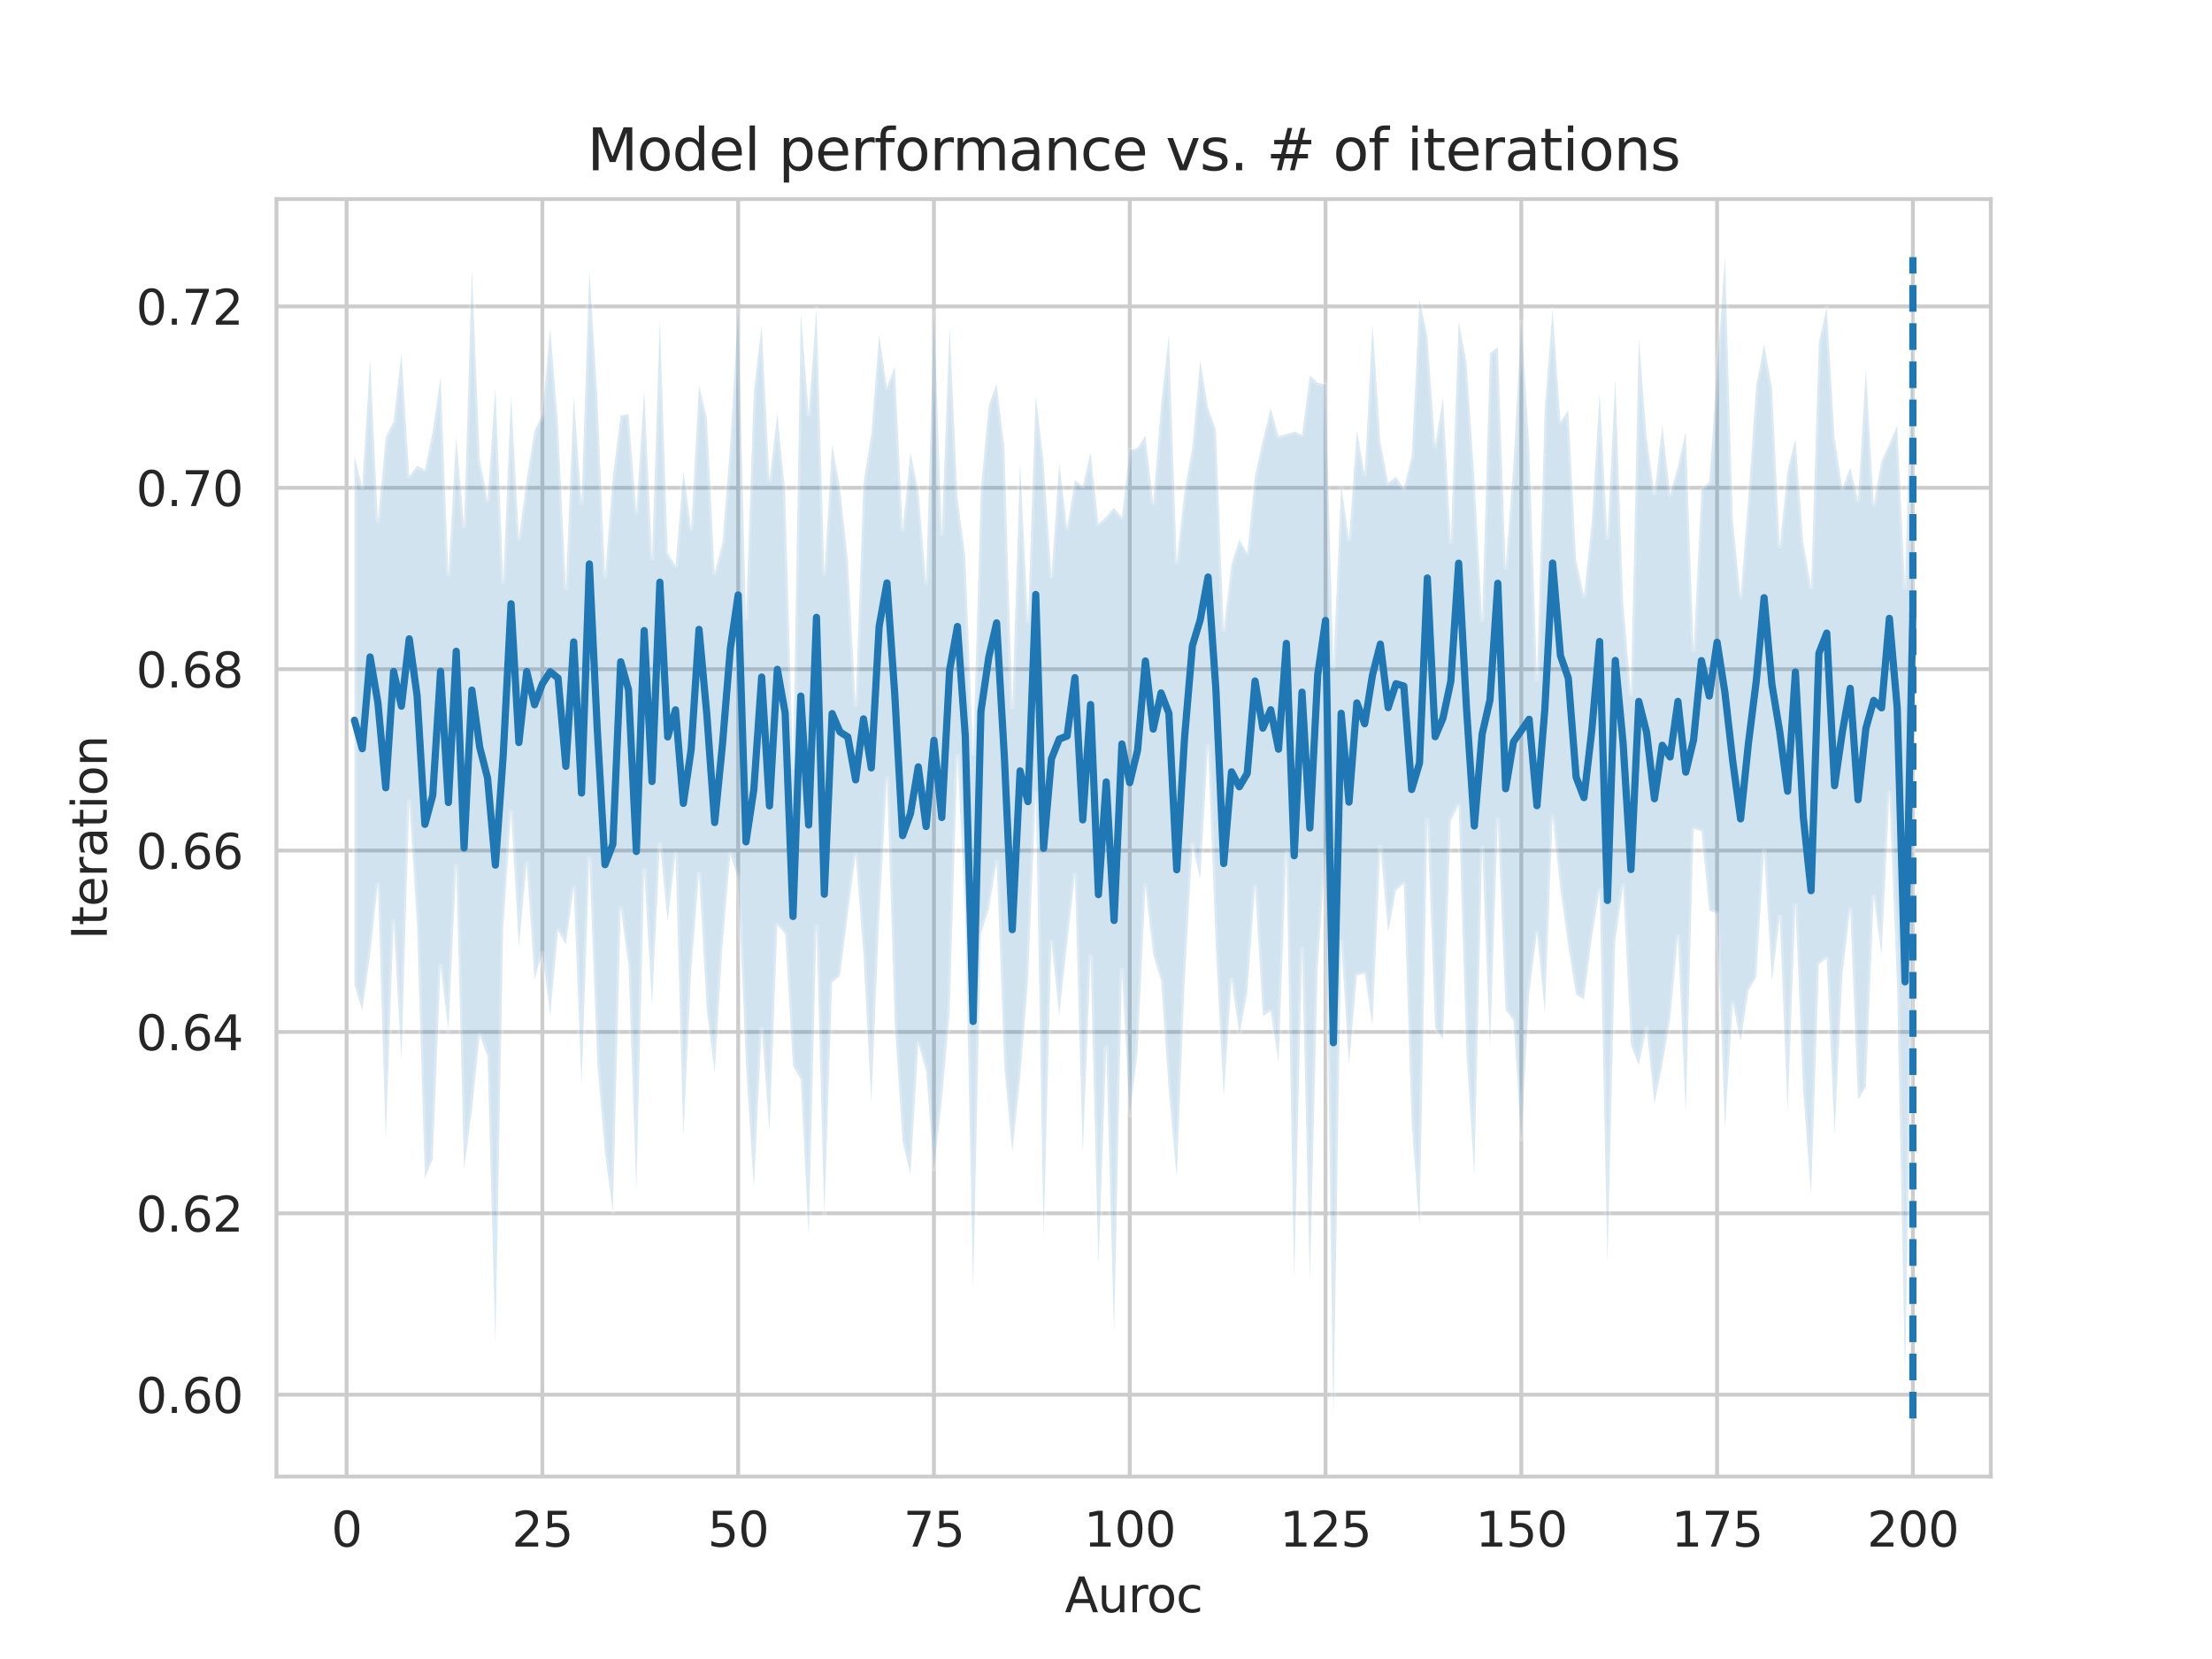 <?xml version="1.0" encoding="utf-8" standalone="no"?>
<!DOCTYPE svg PUBLIC "-//W3C//DTD SVG 1.1//EN"
  "http://www.w3.org/Graphics/SVG/1.1/DTD/svg11.dtd">
<svg height="345.6pt" version="1.1" viewBox="0 0 460.8 345.6" width="460.8pt" xmlns="http://www.w3.org/2000/svg" xmlns:xlink="http://www.w3.org/1999/xlink">
 <defs>
  <style type="text/css">*{stroke-linecap:butt;stroke-linejoin:round;}</style>
 </defs>
 <g id="figure_1">
  <g id="patch_1">
   <path d="M 0 345.6 
L 460.8 345.6 
L 460.8 0 
L 0 0 
z
" style="fill:#ffffff;"/>
  </g>
  <g id="axes_1">
   <g id="patch_2">
    <path d="M 57.6 307.584 
L 414.72 307.584 
L 414.72 41.472 
L 57.6 41.472 
z
" style="fill:#ffffff;"/>
   </g>
   <g id="matplotlib.axis_1">
    <g id="xtick_1">
     <g id="line2d_1">
      <path clip-path="url(#pa90a4c5237)" d="M 72.201 307.584 
L 72.201 41.472 
" style="fill:none;stroke:#cccccc;stroke-linecap:round;stroke-width:0.8;"/>
     </g>
     <g id="text_1">
      <!-- 0 -->
      <g style="fill:#262626;" transform="translate(69.02 322.182)scale(0.1 -0.1)">
       <defs>
        <path d="M 2034 4250 
Q 1547 4250 1301 3770 
Q 1056 3291 1056 2328 
Q 1056 1369 1301 889 
Q 1547 409 2034 409 
Q 2525 409 2770 889 
Q 3016 1369 3016 2328 
Q 3016 3291 2770 3770 
Q 2525 4250 2034 4250 
z
M 2034 4750 
Q 2819 4750 3233 4129 
Q 3647 3509 3647 2328 
Q 3647 1150 3233 529 
Q 2819 -91 2034 -91 
Q 1250 -91 836 529 
Q 422 1150 422 2328 
Q 422 3509 836 4129 
Q 1250 4750 2034 4750 
z
" id="DejaVuSans-30" transform="scale(0.016)"/>
       </defs>
       <use xlink:href="#DejaVuSans-30"/>
      </g>
     </g>
    </g>
    <g id="xtick_2">
     <g id="line2d_2">
      <path clip-path="url(#pa90a4c5237)" d="M 112.987 307.584 
L 112.987 41.472 
" style="fill:none;stroke:#cccccc;stroke-linecap:round;stroke-width:0.8;"/>
     </g>
     <g id="text_2">
      <!-- 25 -->
      <g style="fill:#262626;" transform="translate(106.625 322.182)scale(0.1 -0.1)">
       <defs>
        <path d="M 1228 531 
L 3431 531 
L 3431 0 
L 469 0 
L 469 531 
Q 828 903 1448 1529 
Q 2069 2156 2228 2338 
Q 2531 2678 2651 2914 
Q 2772 3150 2772 3378 
Q 2772 3750 2511 3984 
Q 2250 4219 1831 4219 
Q 1534 4219 1204 4116 
Q 875 4013 500 3803 
L 500 4441 
Q 881 4594 1212 4672 
Q 1544 4750 1819 4750 
Q 2544 4750 2975 4387 
Q 3406 4025 3406 3419 
Q 3406 3131 3298 2873 
Q 3191 2616 2906 2266 
Q 2828 2175 2409 1742 
Q 1991 1309 1228 531 
z
" id="DejaVuSans-32" transform="scale(0.016)"/>
        <path d="M 691 4666 
L 3169 4666 
L 3169 4134 
L 1269 4134 
L 1269 2991 
Q 1406 3038 1543 3061 
Q 1681 3084 1819 3084 
Q 2600 3084 3056 2656 
Q 3513 2228 3513 1497 
Q 3513 744 3044 326 
Q 2575 -91 1722 -91 
Q 1428 -91 1123 -41 
Q 819 9 494 109 
L 494 744 
Q 775 591 1075 516 
Q 1375 441 1709 441 
Q 2250 441 2565 725 
Q 2881 1009 2881 1497 
Q 2881 1984 2565 2268 
Q 2250 2553 1709 2553 
Q 1456 2553 1204 2497 
Q 953 2441 691 2322 
L 691 4666 
z
" id="DejaVuSans-35" transform="scale(0.016)"/>
       </defs>
       <use xlink:href="#DejaVuSans-32"/>
       <use x="63.623" xlink:href="#DejaVuSans-35"/>
      </g>
     </g>
    </g>
    <g id="xtick_3">
     <g id="line2d_3">
      <path clip-path="url(#pa90a4c5237)" d="M 153.773 307.584 
L 153.773 41.472 
" style="fill:none;stroke:#cccccc;stroke-linecap:round;stroke-width:0.8;"/>
     </g>
     <g id="text_3">
      <!-- 50 -->
      <g style="fill:#262626;" transform="translate(147.41 322.182)scale(0.1 -0.1)">
       <use xlink:href="#DejaVuSans-35"/>
       <use x="63.623" xlink:href="#DejaVuSans-30"/>
      </g>
     </g>
    </g>
    <g id="xtick_4">
     <g id="line2d_4">
      <path clip-path="url(#pa90a4c5237)" d="M 194.559 307.584 
L 194.559 41.472 
" style="fill:none;stroke:#cccccc;stroke-linecap:round;stroke-width:0.8;"/>
     </g>
     <g id="text_4">
      <!-- 75 -->
      <g style="fill:#262626;" transform="translate(188.196 322.182)scale(0.1 -0.1)">
       <defs>
        <path d="M 525 4666 
L 3525 4666 
L 3525 4397 
L 1831 0 
L 1172 0 
L 2766 4134 
L 525 4134 
L 525 4666 
z
" id="DejaVuSans-37" transform="scale(0.016)"/>
       </defs>
       <use xlink:href="#DejaVuSans-37"/>
       <use x="63.623" xlink:href="#DejaVuSans-35"/>
      </g>
     </g>
    </g>
    <g id="xtick_5">
     <g id="line2d_5">
      <path clip-path="url(#pa90a4c5237)" d="M 235.344 307.584 
L 235.344 41.472 
" style="fill:none;stroke:#cccccc;stroke-linecap:round;stroke-width:0.8;"/>
     </g>
     <g id="text_5">
      <!-- 100 -->
      <g style="fill:#262626;" transform="translate(225.801 322.182)scale(0.1 -0.1)">
       <defs>
        <path d="M 794 531 
L 1825 531 
L 1825 4091 
L 703 3866 
L 703 4441 
L 1819 4666 
L 2450 4666 
L 2450 531 
L 3481 531 
L 3481 0 
L 794 0 
L 794 531 
z
" id="DejaVuSans-31" transform="scale(0.016)"/>
       </defs>
       <use xlink:href="#DejaVuSans-31"/>
       <use x="63.623" xlink:href="#DejaVuSans-30"/>
       <use x="127.246" xlink:href="#DejaVuSans-30"/>
      </g>
     </g>
    </g>
    <g id="xtick_6">
     <g id="line2d_6">
      <path clip-path="url(#pa90a4c5237)" d="M 276.13 307.584 
L 276.13 41.472 
" style="fill:none;stroke:#cccccc;stroke-linecap:round;stroke-width:0.8;"/>
     </g>
     <g id="text_6">
      <!-- 125 -->
      <g style="fill:#262626;" transform="translate(266.586 322.182)scale(0.1 -0.1)">
       <use xlink:href="#DejaVuSans-31"/>
       <use x="63.623" xlink:href="#DejaVuSans-32"/>
       <use x="127.246" xlink:href="#DejaVuSans-35"/>
      </g>
     </g>
    </g>
    <g id="xtick_7">
     <g id="line2d_7">
      <path clip-path="url(#pa90a4c5237)" d="M 316.916 307.584 
L 316.916 41.472 
" style="fill:none;stroke:#cccccc;stroke-linecap:round;stroke-width:0.8;"/>
     </g>
     <g id="text_7">
      <!-- 150 -->
      <g style="fill:#262626;" transform="translate(307.372 322.182)scale(0.1 -0.1)">
       <use xlink:href="#DejaVuSans-31"/>
       <use x="63.623" xlink:href="#DejaVuSans-35"/>
       <use x="127.246" xlink:href="#DejaVuSans-30"/>
      </g>
     </g>
    </g>
    <g id="xtick_8">
     <g id="line2d_8">
      <path clip-path="url(#pa90a4c5237)" d="M 357.702 307.584 
L 357.702 41.472 
" style="fill:none;stroke:#cccccc;stroke-linecap:round;stroke-width:0.8;"/>
     </g>
     <g id="text_8">
      <!-- 175 -->
      <g style="fill:#262626;" transform="translate(348.158 322.182)scale(0.1 -0.1)">
       <use xlink:href="#DejaVuSans-31"/>
       <use x="63.623" xlink:href="#DejaVuSans-37"/>
       <use x="127.246" xlink:href="#DejaVuSans-35"/>
      </g>
     </g>
    </g>
    <g id="xtick_9">
     <g id="line2d_9">
      <path clip-path="url(#pa90a4c5237)" d="M 398.487 307.584 
L 398.487 41.472 
" style="fill:none;stroke:#cccccc;stroke-linecap:round;stroke-width:0.8;"/>
     </g>
     <g id="text_9">
      <!-- 200 -->
      <g style="fill:#262626;" transform="translate(388.944 322.182)scale(0.1 -0.1)">
       <use xlink:href="#DejaVuSans-32"/>
       <use x="63.623" xlink:href="#DejaVuSans-30"/>
       <use x="127.246" xlink:href="#DejaVuSans-30"/>
      </g>
     </g>
    </g>
    <g id="text_10">
     <!-- Auroc -->
     <g style="fill:#262626;" transform="translate(221.819 335.861)scale(0.1 -0.1)">
      <defs>
       <path d="M 2188 4044 
L 1331 1722 
L 3047 1722 
L 2188 4044 
z
M 1831 4666 
L 2547 4666 
L 4325 0 
L 3669 0 
L 3244 1197 
L 1141 1197 
L 716 0 
L 50 0 
L 1831 4666 
z
" id="DejaVuSans-41" transform="scale(0.016)"/>
       <path d="M 544 1381 
L 544 3500 
L 1119 3500 
L 1119 1403 
Q 1119 906 1312 657 
Q 1506 409 1894 409 
Q 2359 409 2629 706 
Q 2900 1003 2900 1516 
L 2900 3500 
L 3475 3500 
L 3475 0 
L 2900 0 
L 2900 538 
Q 2691 219 2414 64 
Q 2138 -91 1772 -91 
Q 1169 -91 856 284 
Q 544 659 544 1381 
z
M 1991 3584 
L 1991 3584 
z
" id="DejaVuSans-75" transform="scale(0.016)"/>
       <path d="M 2631 2963 
Q 2534 3019 2420 3045 
Q 2306 3072 2169 3072 
Q 1681 3072 1420 2755 
Q 1159 2438 1159 1844 
L 1159 0 
L 581 0 
L 581 3500 
L 1159 3500 
L 1159 2956 
Q 1341 3275 1631 3429 
Q 1922 3584 2338 3584 
Q 2397 3584 2469 3576 
Q 2541 3569 2628 3553 
L 2631 2963 
z
" id="DejaVuSans-72" transform="scale(0.016)"/>
       <path d="M 1959 3097 
Q 1497 3097 1228 2736 
Q 959 2375 959 1747 
Q 959 1119 1226 758 
Q 1494 397 1959 397 
Q 2419 397 2687 759 
Q 2956 1122 2956 1747 
Q 2956 2369 2687 2733 
Q 2419 3097 1959 3097 
z
M 1959 3584 
Q 2709 3584 3137 3096 
Q 3566 2609 3566 1747 
Q 3566 888 3137 398 
Q 2709 -91 1959 -91 
Q 1206 -91 779 398 
Q 353 888 353 1747 
Q 353 2609 779 3096 
Q 1206 3584 1959 3584 
z
" id="DejaVuSans-6f" transform="scale(0.016)"/>
       <path d="M 3122 3366 
L 3122 2828 
Q 2878 2963 2633 3030 
Q 2388 3097 2138 3097 
Q 1578 3097 1268 2742 
Q 959 2388 959 1747 
Q 959 1106 1268 751 
Q 1578 397 2138 397 
Q 2388 397 2633 464 
Q 2878 531 3122 666 
L 3122 134 
Q 2881 22 2623 -34 
Q 2366 -91 2075 -91 
Q 1284 -91 818 406 
Q 353 903 353 1747 
Q 353 2603 823 3093 
Q 1294 3584 2113 3584 
Q 2378 3584 2631 3529 
Q 2884 3475 3122 3366 
z
" id="DejaVuSans-63" transform="scale(0.016)"/>
      </defs>
      <use xlink:href="#DejaVuSans-41"/>
      <use x="68.408" xlink:href="#DejaVuSans-75"/>
      <use x="131.787" xlink:href="#DejaVuSans-72"/>
      <use x="170.65" xlink:href="#DejaVuSans-6f"/>
      <use x="231.832" xlink:href="#DejaVuSans-63"/>
     </g>
    </g>
   </g>
   <g id="matplotlib.axis_2">
    <g id="ytick_1">
     <g id="line2d_10">
      <path clip-path="url(#pa90a4c5237)" d="M 57.6 290.547 
L 414.72 290.547 
" style="fill:none;stroke:#cccccc;stroke-linecap:round;stroke-width:0.8;"/>
     </g>
     <g id="text_11">
      <!-- 0.60 -->
      <g style="fill:#262626;" transform="translate(28.334 294.346)scale(0.1 -0.1)">
       <defs>
        <path d="M 684 794 
L 1344 794 
L 1344 0 
L 684 0 
L 684 794 
z
" id="DejaVuSans-2e" transform="scale(0.016)"/>
        <path d="M 2113 2584 
Q 1688 2584 1439 2293 
Q 1191 2003 1191 1497 
Q 1191 994 1439 701 
Q 1688 409 2113 409 
Q 2538 409 2786 701 
Q 3034 994 3034 1497 
Q 3034 2003 2786 2293 
Q 2538 2584 2113 2584 
z
M 3366 4563 
L 3366 3988 
Q 3128 4100 2886 4159 
Q 2644 4219 2406 4219 
Q 1781 4219 1451 3797 
Q 1122 3375 1075 2522 
Q 1259 2794 1537 2939 
Q 1816 3084 2150 3084 
Q 2853 3084 3261 2657 
Q 3669 2231 3669 1497 
Q 3669 778 3244 343 
Q 2819 -91 2113 -91 
Q 1303 -91 875 529 
Q 447 1150 447 2328 
Q 447 3434 972 4092 
Q 1497 4750 2381 4750 
Q 2619 4750 2861 4703 
Q 3103 4656 3366 4563 
z
" id="DejaVuSans-36" transform="scale(0.016)"/>
       </defs>
       <use xlink:href="#DejaVuSans-30"/>
       <use x="63.623" xlink:href="#DejaVuSans-2e"/>
       <use x="95.41" xlink:href="#DejaVuSans-36"/>
       <use x="159.033" xlink:href="#DejaVuSans-30"/>
      </g>
     </g>
    </g>
    <g id="ytick_2">
     <g id="line2d_11">
      <path clip-path="url(#pa90a4c5237)" d="M 57.6 252.761 
L 414.72 252.761 
" style="fill:none;stroke:#cccccc;stroke-linecap:round;stroke-width:0.8;"/>
     </g>
     <g id="text_12">
      <!-- 0.62 -->
      <g style="fill:#262626;" transform="translate(28.334 256.56)scale(0.1 -0.1)">
       <use xlink:href="#DejaVuSans-30"/>
       <use x="63.623" xlink:href="#DejaVuSans-2e"/>
       <use x="95.41" xlink:href="#DejaVuSans-36"/>
       <use x="159.033" xlink:href="#DejaVuSans-32"/>
      </g>
     </g>
    </g>
    <g id="ytick_3">
     <g id="line2d_12">
      <path clip-path="url(#pa90a4c5237)" d="M 57.6 214.975 
L 414.72 214.975 
" style="fill:none;stroke:#cccccc;stroke-linecap:round;stroke-width:0.8;"/>
     </g>
     <g id="text_13">
      <!-- 0.64 -->
      <g style="fill:#262626;" transform="translate(28.334 218.775)scale(0.1 -0.1)">
       <defs>
        <path d="M 2419 4116 
L 825 1625 
L 2419 1625 
L 2419 4116 
z
M 2253 4666 
L 3047 4666 
L 3047 1625 
L 3713 1625 
L 3713 1100 
L 3047 1100 
L 3047 0 
L 2419 0 
L 2419 1100 
L 313 1100 
L 313 1709 
L 2253 4666 
z
" id="DejaVuSans-34" transform="scale(0.016)"/>
       </defs>
       <use xlink:href="#DejaVuSans-30"/>
       <use x="63.623" xlink:href="#DejaVuSans-2e"/>
       <use x="95.41" xlink:href="#DejaVuSans-36"/>
       <use x="159.033" xlink:href="#DejaVuSans-34"/>
      </g>
     </g>
    </g>
    <g id="ytick_4">
     <g id="line2d_13">
      <path clip-path="url(#pa90a4c5237)" d="M 57.6 177.19 
L 414.72 177.19 
" style="fill:none;stroke:#cccccc;stroke-linecap:round;stroke-width:0.8;"/>
     </g>
     <g id="text_14">
      <!-- 0.66 -->
      <g style="fill:#262626;" transform="translate(28.334 180.989)scale(0.1 -0.1)">
       <use xlink:href="#DejaVuSans-30"/>
       <use x="63.623" xlink:href="#DejaVuSans-2e"/>
       <use x="95.41" xlink:href="#DejaVuSans-36"/>
       <use x="159.033" xlink:href="#DejaVuSans-36"/>
      </g>
     </g>
    </g>
    <g id="ytick_5">
     <g id="line2d_14">
      <path clip-path="url(#pa90a4c5237)" d="M 57.6 139.404 
L 414.72 139.404 
" style="fill:none;stroke:#cccccc;stroke-linecap:round;stroke-width:0.8;"/>
     </g>
     <g id="text_15">
      <!-- 0.68 -->
      <g style="fill:#262626;" transform="translate(28.334 143.203)scale(0.1 -0.1)">
       <defs>
        <path d="M 2034 2216 
Q 1584 2216 1326 1975 
Q 1069 1734 1069 1313 
Q 1069 891 1326 650 
Q 1584 409 2034 409 
Q 2484 409 2743 651 
Q 3003 894 3003 1313 
Q 3003 1734 2745 1975 
Q 2488 2216 2034 2216 
z
M 1403 2484 
Q 997 2584 770 2862 
Q 544 3141 544 3541 
Q 544 4100 942 4425 
Q 1341 4750 2034 4750 
Q 2731 4750 3128 4425 
Q 3525 4100 3525 3541 
Q 3525 3141 3298 2862 
Q 3072 2584 2669 2484 
Q 3125 2378 3379 2068 
Q 3634 1759 3634 1313 
Q 3634 634 3220 271 
Q 2806 -91 2034 -91 
Q 1263 -91 848 271 
Q 434 634 434 1313 
Q 434 1759 690 2068 
Q 947 2378 1403 2484 
z
M 1172 3481 
Q 1172 3119 1398 2916 
Q 1625 2713 2034 2713 
Q 2441 2713 2670 2916 
Q 2900 3119 2900 3481 
Q 2900 3844 2670 4047 
Q 2441 4250 2034 4250 
Q 1625 4250 1398 4047 
Q 1172 3844 1172 3481 
z
" id="DejaVuSans-38" transform="scale(0.016)"/>
       </defs>
       <use xlink:href="#DejaVuSans-30"/>
       <use x="63.623" xlink:href="#DejaVuSans-2e"/>
       <use x="95.41" xlink:href="#DejaVuSans-36"/>
       <use x="159.033" xlink:href="#DejaVuSans-38"/>
      </g>
     </g>
    </g>
    <g id="ytick_6">
     <g id="line2d_15">
      <path clip-path="url(#pa90a4c5237)" d="M 57.6 101.618 
L 414.72 101.618 
" style="fill:none;stroke:#cccccc;stroke-linecap:round;stroke-width:0.8;"/>
     </g>
     <g id="text_16">
      <!-- 0.70 -->
      <g style="fill:#262626;" transform="translate(28.334 105.418)scale(0.1 -0.1)">
       <use xlink:href="#DejaVuSans-30"/>
       <use x="63.623" xlink:href="#DejaVuSans-2e"/>
       <use x="95.41" xlink:href="#DejaVuSans-37"/>
       <use x="159.033" xlink:href="#DejaVuSans-30"/>
      </g>
     </g>
    </g>
    <g id="ytick_7">
     <g id="line2d_16">
      <path clip-path="url(#pa90a4c5237)" d="M 57.6 63.833 
L 414.72 63.833 
" style="fill:none;stroke:#cccccc;stroke-linecap:round;stroke-width:0.8;"/>
     </g>
     <g id="text_17">
      <!-- 0.72 -->
      <g style="fill:#262626;" transform="translate(28.334 67.632)scale(0.1 -0.1)">
       <use xlink:href="#DejaVuSans-30"/>
       <use x="63.623" xlink:href="#DejaVuSans-2e"/>
       <use x="95.41" xlink:href="#DejaVuSans-37"/>
       <use x="159.033" xlink:href="#DejaVuSans-32"/>
      </g>
     </g>
    </g>
    <g id="text_18">
     <!-- Iteration -->
     <g style="fill:#262626;" transform="translate(22.255 195.737)rotate(-90)scale(0.1 -0.1)">
      <defs>
       <path d="M 628 4666 
L 1259 4666 
L 1259 0 
L 628 0 
L 628 4666 
z
" id="DejaVuSans-49" transform="scale(0.016)"/>
       <path d="M 1172 4494 
L 1172 3500 
L 2356 3500 
L 2356 3053 
L 1172 3053 
L 1172 1153 
Q 1172 725 1289 603 
Q 1406 481 1766 481 
L 2356 481 
L 2356 0 
L 1766 0 
Q 1100 0 847 248 
Q 594 497 594 1153 
L 594 3053 
L 172 3053 
L 172 3500 
L 594 3500 
L 594 4494 
L 1172 4494 
z
" id="DejaVuSans-74" transform="scale(0.016)"/>
       <path d="M 3597 1894 
L 3597 1613 
L 953 1613 
Q 991 1019 1311 708 
Q 1631 397 2203 397 
Q 2534 397 2845 478 
Q 3156 559 3463 722 
L 3463 178 
Q 3153 47 2828 -22 
Q 2503 -91 2169 -91 
Q 1331 -91 842 396 
Q 353 884 353 1716 
Q 353 2575 817 3079 
Q 1281 3584 2069 3584 
Q 2775 3584 3186 3129 
Q 3597 2675 3597 1894 
z
M 3022 2063 
Q 3016 2534 2758 2815 
Q 2500 3097 2075 3097 
Q 1594 3097 1305 2825 
Q 1016 2553 972 2059 
L 3022 2063 
z
" id="DejaVuSans-65" transform="scale(0.016)"/>
       <path d="M 2194 1759 
Q 1497 1759 1228 1600 
Q 959 1441 959 1056 
Q 959 750 1161 570 
Q 1363 391 1709 391 
Q 2188 391 2477 730 
Q 2766 1069 2766 1631 
L 2766 1759 
L 2194 1759 
z
M 3341 1997 
L 3341 0 
L 2766 0 
L 2766 531 
Q 2569 213 2275 61 
Q 1981 -91 1556 -91 
Q 1019 -91 701 211 
Q 384 513 384 1019 
Q 384 1609 779 1909 
Q 1175 2209 1959 2209 
L 2766 2209 
L 2766 2266 
Q 2766 2663 2505 2880 
Q 2244 3097 1772 3097 
Q 1472 3097 1187 3025 
Q 903 2953 641 2809 
L 641 3341 
Q 956 3463 1253 3523 
Q 1550 3584 1831 3584 
Q 2591 3584 2966 3190 
Q 3341 2797 3341 1997 
z
" id="DejaVuSans-61" transform="scale(0.016)"/>
       <path d="M 603 3500 
L 1178 3500 
L 1178 0 
L 603 0 
L 603 3500 
z
M 603 4863 
L 1178 4863 
L 1178 4134 
L 603 4134 
L 603 4863 
z
" id="DejaVuSans-69" transform="scale(0.016)"/>
       <path d="M 3513 2113 
L 3513 0 
L 2938 0 
L 2938 2094 
Q 2938 2591 2744 2837 
Q 2550 3084 2163 3084 
Q 1697 3084 1428 2787 
Q 1159 2491 1159 1978 
L 1159 0 
L 581 0 
L 581 3500 
L 1159 3500 
L 1159 2956 
Q 1366 3272 1645 3428 
Q 1925 3584 2291 3584 
Q 2894 3584 3203 3211 
Q 3513 2838 3513 2113 
z
" id="DejaVuSans-6e" transform="scale(0.016)"/>
      </defs>
      <use xlink:href="#DejaVuSans-49"/>
      <use x="29.492" xlink:href="#DejaVuSans-74"/>
      <use x="68.701" xlink:href="#DejaVuSans-65"/>
      <use x="130.225" xlink:href="#DejaVuSans-72"/>
      <use x="171.338" xlink:href="#DejaVuSans-61"/>
      <use x="232.617" xlink:href="#DejaVuSans-74"/>
      <use x="271.826" xlink:href="#DejaVuSans-69"/>
      <use x="299.609" xlink:href="#DejaVuSans-6f"/>
      <use x="360.791" xlink:href="#DejaVuSans-6e"/>
     </g>
    </g>
   </g>
   <g id="PolyCollection_1">
    <defs>
     <path d="M 73.833 -250.645 
L 73.833 -140.478 
L 75.464 -135.094 
L 77.096 -146.704 
L 78.727 -161.372 
L 80.358 -108.409 
L 81.99 -153.653 
L 83.621 -124.919 
L 85.253 -178.601 
L 86.884 -152.882 
L 88.516 -100.037 
L 90.147 -104.166 
L 91.778 -144.405 
L 93.41 -130.857 
L 95.041 -165.267 
L 96.673 -102.008 
L 98.304 -114.247 
L 99.936 -129.951 
L 101.567 -125.569 
L 103.198 -65.852 
L 104.83 -152.141 
L 106.461 -176.446 
L 108.093 -148.397 
L 109.724 -165.651 
L 111.356 -141.636 
L 112.987 -147.081 
L 114.618 -134.081 
L 116.25 -151.692 
L 117.881 -148.857 
L 119.513 -160.713 
L 121.144 -119.868 
L 122.776 -166.767 
L 124.407 -124.391 
L 126.038 -105.363 
L 127.67 -93.165 
L 129.301 -156.398 
L 130.933 -144.533 
L 132.564 -97.509 
L 134.196 -164.256 
L 135.827 -136.154 
L 137.458 -169.696 
L 139.09 -153.702 
L 140.721 -167.691 
L 142.353 -108.974 
L 143.984 -143.448 
L 145.616 -163.577 
L 147.247 -134.999 
L 148.879 -122.22 
L 150.51 -148.614 
L 152.141 -167.634 
L 153.773 -162.427 
L 155.404 -123.694 
L 157.036 -98.098 
L 158.667 -131.36 
L 160.299 -109.893 
L 161.93 -152.876 
L 163.561 -151.052 
L 165.193 -123.487 
L 166.824 -120.682 
L 168.456 -88.091 
L 170.087 -152.664 
L 171.719 -92.516 
L 173.35 -140.944 
L 174.981 -142.3 
L 176.613 -155.092 
L 178.244 -167.476 
L 179.876 -146.764 
L 181.507 -115.995 
L 183.139 -154.34 
L 184.77 -183.483 
L 186.401 -132.435 
L 188.033 -107.682 
L 189.664 -100.938 
L 191.296 -128.227 
L 192.927 -122.476 
L 194.559 -102.029 
L 196.19 -116.176 
L 197.821 -134.544 
L 199.453 -188.127 
L 201.084 -154.799 
L 202.716 -77.107 
L 204.347 -151.044 
L 205.979 -156.158 
L 207.61 -166.048 
L 209.241 -123.092 
L 210.873 -105.572 
L 212.504 -120.875 
L 214.136 -141.013 
L 215.767 -180.372 
L 217.399 -88.269 
L 219.03 -149.411 
L 220.661 -134.111 
L 222.293 -148.942 
L 223.924 -163.316 
L 225.556 -105.319 
L 227.187 -146.336 
L 228.819 -81.979 
L 230.45 -127.462 
L 232.081 -67.907 
L 233.713 -143.415 
L 235.344 -113.303 
L 236.976 -126.31 
L 238.607 -160.972 
L 240.239 -146.667 
L 241.87 -141.283 
L 243.501 -118.144 
L 245.133 -100.311 
L 246.764 -140.479 
L 248.396 -169.644 
L 250.027 -162.53 
L 251.659 -190.194 
L 253.29 -147.996 
L 254.921 -116.939 
L 256.553 -141.467 
L 258.184 -130.164 
L 259.816 -138.615 
L 261.447 -160.891 
L 263.079 -133.925 
L 264.71 -134.921 
L 266.341 -124.325 
L 267.973 -167.997 
L 269.604 -78.944 
L 271.236 -147.8 
L 272.867 -78.847 
L 274.499 -144.185 
L 276.13 -167.197 
L 277.761 -50.112 
L 279.393 -149.477 
L 281.024 -123.752 
L 282.656 -142.425 
L 284.287 -142.828 
L 285.919 -131.898 
L 287.55 -169.223 
L 289.181 -151.35 
L 290.813 -160.068 
L 292.444 -161.532 
L 294.076 -111.758 
L 295.707 -90.165 
L 297.339 -174.752 
L 298.97 -131.495 
L 300.601 -129.189 
L 302.233 -174.685 
L 303.864 -177.818 
L 305.496 -126.066 
L 307.127 -100.816 
L 308.759 -168.933 
L 310.39 -127.639 
L 312.021 -174.856 
L 313.653 -135.174 
L 315.284 -133.017 
L 316.916 -108.279 
L 318.547 -138.411 
L 320.179 -151.365 
L 321.81 -134.747 
L 323.441 -175.489 
L 325.073 -160.29 
L 326.704 -148.505 
L 328.336 -138.391 
L 329.967 -137.423 
L 331.599 -150.089 
L 333.23 -160.084 
L 334.862 -82.383 
L 336.493 -149.5 
L 338.124 -161.112 
L 339.756 -127.889 
L 341.387 -123.712 
L 343.019 -131.415 
L 344.65 -115.632 
L 346.282 -123.693 
L 347.913 -133.173 
L 349.544 -150.532 
L 351.176 -113.775 
L 352.807 -172.949 
L 354.439 -172.425 
L 356.07 -155.945 
L 357.702 -155.247 
L 359.333 -110.584 
L 360.964 -136.617 
L 362.596 -128.638 
L 364.227 -139.259 
L 365.859 -142.092 
L 367.49 -168.311 
L 369.122 -141.12 
L 370.753 -154.523 
L 372.384 -114.01 
L 374.016 -156.996 
L 375.647 -118.243 
L 377.279 -96.763 
L 378.91 -144.739 
L 380.542 -145.947 
L 382.173 -109.408 
L 383.804 -142.524 
L 385.436 -156.223 
L 387.067 -116.536 
L 388.699 -119.186 
L 390.33 -158.881 
L 391.962 -146.66 
L 393.593 -180.452 
L 395.224 -139.347 
L 396.856 -58.788 
L 398.487 -151.207 
L 398.487 -284.547 
L 398.487 -284.547 
L 396.856 -223.325 
L 395.224 -256.949 
L 393.593 -253.116 
L 391.962 -249.616 
L 390.33 -240.488 
L 388.699 -268.626 
L 387.067 -241.477 
L 385.436 -248.19 
L 383.804 -243.819 
L 382.173 -254.456 
L 380.542 -281.482 
L 378.91 -274.313 
L 377.279 -223.34 
L 375.647 -232.763 
L 374.016 -254.217 
L 372.384 -247.544 
L 370.753 -231.812 
L 369.122 -264.903 
L 367.49 -273.863 
L 365.859 -265.343 
L 364.227 -242.206 
L 362.596 -221.375 
L 360.964 -237.42 
L 359.333 -292.032 
L 357.702 -268.37 
L 356.07 -245.256 
L 354.439 -243.541 
L 352.807 -210.05 
L 351.176 -255.72 
L 349.544 -248.424 
L 347.913 -242.656 
L 346.282 -257.008 
L 344.65 -242.774 
L 343.019 -254.606 
L 341.387 -275.257 
L 339.756 -201.042 
L 338.124 -220.341 
L 336.493 -266.55 
L 334.862 -233.648 
L 333.23 -263.84 
L 331.599 -236.79 
L 329.967 -221.454 
L 328.336 -229.008 
L 326.704 -260.169 
L 325.073 -257.729 
L 323.441 -281.117 
L 321.81 -260.747 
L 320.179 -204.146 
L 318.547 -253.119 
L 316.916 -278.581 
L 315.284 -249.106 
L 313.653 -227.398 
L 312.021 -273.323 
L 310.39 -272.002 
L 308.759 -216.428 
L 307.127 -246.246 
L 305.496 -270.091 
L 303.864 -278.731 
L 302.233 -232.694 
L 300.601 -262.814 
L 298.97 -252.77 
L 297.339 -275.64 
L 295.707 -283.128 
L 294.076 -250.503 
L 292.444 -243.833 
L 290.813 -246.282 
L 289.181 -245.02 
L 287.55 -253.612 
L 285.919 -278.12 
L 284.287 -246.836 
L 282.656 -255.912 
L 281.024 -233.249 
L 279.393 -244.538 
L 277.761 -206.651 
L 276.13 -265.503 
L 274.499 -265.829 
L 272.867 -267.403 
L 271.236 -255.017 
L 269.604 -255.717 
L 267.973 -255.145 
L 266.341 -254.738 
L 264.71 -260.572 
L 263.079 -253.905 
L 261.447 -246.577 
L 259.816 -230.35 
L 258.184 -233.227 
L 256.553 -228.166 
L 254.921 -214.483 
L 253.29 -256.058 
L 251.659 -260.6 
L 250.027 -270.428 
L 248.396 -252.507 
L 246.764 -243.372 
L 245.133 -228.511 
L 243.501 -275.908 
L 241.87 -261.204 
L 240.239 -240.76 
L 238.607 -254.833 
L 236.976 -252.298 
L 235.344 -251.821 
L 233.713 -237.817 
L 232.081 -239.798 
L 230.45 -237.95 
L 228.819 -236.477 
L 227.187 -251.333 
L 225.556 -244.291 
L 223.924 -245.551 
L 222.293 -235.593 
L 220.661 -249.168 
L 219.03 -225.616 
L 217.399 -249.486 
L 215.767 -263.151 
L 214.136 -216.198 
L 212.504 -249.137 
L 210.873 -198.291 
L 209.241 -252.242 
L 207.61 -265.637 
L 205.979 -261.216 
L 204.347 -243.745 
L 202.716 -188.528 
L 201.084 -229.715 
L 199.453 -242.049 
L 197.821 -277.489 
L 196.19 -234.418 
L 194.559 -280.724 
L 192.927 -224.352 
L 191.296 -243.481 
L 189.664 -251.279 
L 188.033 -235.369 
L 186.401 -269.32 
L 184.77 -264.838 
L 183.139 -275.859 
L 181.507 -255.266 
L 179.876 -244.923 
L 178.244 -198.797 
L 176.613 -229.088 
L 174.981 -243.954 
L 173.35 -252.95 
L 171.719 -226.099 
L 170.087 -281.333 
L 168.456 -259.385 
L 166.824 -280.503 
L 165.193 -185.862 
L 163.561 -243.091 
L 161.93 -259.436 
L 160.299 -245.525 
L 158.667 -277.758 
L 157.036 -264.17 
L 155.404 -216.756 
L 153.773 -280.899 
L 152.141 -253.364 
L 150.51 -232.609 
L 148.879 -226.294 
L 147.247 -258.447 
L 145.616 -265.401 
L 143.984 -235.539 
L 142.353 -247.498 
L 140.721 -227.765 
L 139.09 -230.46 
L 137.458 -278.935 
L 135.827 -229.433 
L 134.196 -264.221 
L 132.564 -238.936 
L 130.933 -259.304 
L 129.301 -259.078 
L 127.67 -246.302 
L 126.038 -225.572 
L 124.407 -263.448 
L 122.776 -289.463 
L 121.144 -240.918 
L 119.513 -263.038 
L 117.881 -223.046 
L 116.25 -256.985 
L 114.618 -277.241 
L 112.987 -259.219 
L 111.356 -255.932 
L 109.724 -245.794 
L 108.093 -233.433 
L 106.461 -263.198 
L 104.83 -224.403 
L 103.198 -264.9 
L 101.567 -241.481 
L 99.936 -249.889 
L 98.304 -289.429 
L 96.673 -235.909 
L 95.041 -254.584 
L 93.41 -225.975 
L 91.778 -267.115 
L 90.147 -255.692 
L 88.516 -247.702 
L 86.884 -248.557 
L 85.253 -246.432 
L 83.621 -272.074 
L 81.99 -257.779 
L 80.358 -254.571 
L 78.727 -237.027 
L 77.096 -270.788 
L 75.464 -244.166 
L 73.833 -250.645 
z
" id="m3e9faf1138" style="stroke:#ffffff;stroke-opacity:0.2;"/>
    </defs>
    <g clip-path="url(#pa90a4c5237)">
     <use style="fill:#1f77b4;fill-opacity:0.2;stroke:#ffffff;stroke-opacity:0.2;" x="0" xlink:href="#m3e9faf1138" y="345.6"/>
    </g>
   </g>
   <g id="LineCollection_1">
    <path clip-path="url(#pa90a4c5237)" d="M 398.487 295.488 
L 398.487 53.568 
" style="fill:none;stroke:#1f77b4;stroke-dasharray:5.55,2.4;stroke-dashoffset:0;stroke-width:1.5;"/>
   </g>
   <g id="line2d_17">
    <path clip-path="url(#pa90a4c5237)" d="M 73.833 150.038 
L 75.464 155.97 
L 77.096 136.854 
L 78.727 146.4 
L 80.358 164.11 
L 81.99 139.884 
L 83.621 147.104 
L 85.253 133.084 
L 86.884 144.88 
L 88.516 171.731 
L 90.147 165.671 
L 91.778 139.84 
L 93.41 167.184 
L 95.041 135.674 
L 96.673 176.642 
L 98.304 143.762 
L 99.936 155.68 
L 101.567 162.075 
L 103.198 180.224 
L 104.83 157.328 
L 106.461 125.778 
L 108.093 154.685 
L 109.724 139.878 
L 111.356 146.816 
L 112.987 142.45 
L 114.618 139.939 
L 116.25 141.261 
L 117.881 159.649 
L 119.513 133.724 
L 121.144 165.207 
L 122.776 117.485 
L 124.407 151.681 
L 126.038 180.133 
L 127.67 175.866 
L 129.301 137.862 
L 130.933 143.682 
L 132.564 177.378 
L 134.196 131.361 
L 135.827 162.807 
L 137.458 121.285 
L 139.09 153.519 
L 140.721 147.872 
L 142.353 167.364 
L 143.984 156.106 
L 145.616 131.111 
L 147.247 148.877 
L 148.879 171.343 
L 150.51 154.989 
L 152.141 135.101 
L 153.773 123.937 
L 155.404 175.375 
L 157.036 164.466 
L 158.667 141.041 
L 160.299 167.891 
L 161.93 139.444 
L 163.561 148.528 
L 165.193 190.926 
L 166.824 145.008 
L 168.456 171.862 
L 170.087 128.602 
L 171.719 186.292 
L 173.35 148.653 
L 174.981 152.473 
L 176.613 153.51 
L 178.244 162.463 
L 179.876 149.756 
L 181.507 159.969 
L 183.139 130.5 
L 184.77 121.44 
L 186.401 144.723 
L 188.033 174.074 
L 189.664 169.492 
L 191.296 159.746 
L 192.927 172.186 
L 194.559 154.224 
L 196.19 170.303 
L 197.821 139.584 
L 199.453 130.512 
L 201.084 153.343 
L 202.716 212.782 
L 204.347 148.205 
L 205.979 136.913 
L 207.61 129.758 
L 209.241 157.933 
L 210.873 193.668 
L 212.504 160.594 
L 214.136 166.994 
L 215.767 123.839 
L 217.399 176.722 
L 219.03 158.087 
L 220.661 153.96 
L 222.293 153.332 
L 223.924 141.166 
L 225.556 170.795 
L 227.187 146.766 
L 228.819 186.372 
L 230.45 162.894 
L 232.081 191.747 
L 233.713 154.984 
L 235.344 163.038 
L 236.976 156.296 
L 238.607 137.698 
L 240.239 151.887 
L 241.87 144.356 
L 243.501 148.574 
L 245.133 181.189 
L 246.764 153.674 
L 248.396 134.525 
L 250.027 129.121 
L 251.659 120.203 
L 253.29 143.573 
L 254.921 179.889 
L 256.553 160.784 
L 258.184 163.904 
L 259.816 161.118 
L 261.447 141.866 
L 263.079 151.685 
L 264.71 147.854 
L 266.341 156.069 
L 267.973 134.029 
L 269.604 178.269 
L 271.236 144.191 
L 272.867 172.475 
L 274.499 140.593 
L 276.13 129.25 
L 277.761 217.218 
L 279.393 148.592 
L 281.024 167.099 
L 282.656 146.431 
L 284.287 150.768 
L 285.919 140.591 
L 287.55 134.183 
L 289.181 147.415 
L 290.813 142.425 
L 292.444 142.917 
L 294.076 164.47 
L 295.707 158.954 
L 297.339 120.404 
L 298.97 153.468 
L 300.601 149.599 
L 302.233 141.91 
L 303.864 117.325 
L 305.496 147.521 
L 307.127 172.069 
L 308.759 152.919 
L 310.39 145.78 
L 312.021 121.51 
L 313.653 164.314 
L 315.284 154.539 
L 318.547 149.835 
L 320.179 167.844 
L 321.81 147.853 
L 323.441 117.297 
L 325.073 136.59 
L 326.704 141.263 
L 328.336 161.9 
L 329.967 166.162 
L 331.599 152.16 
L 333.23 133.638 
L 334.862 187.585 
L 336.493 137.575 
L 338.124 154.874 
L 339.756 181.135 
L 341.387 146.116 
L 343.019 152.589 
L 344.65 166.397 
L 346.282 155.249 
L 347.913 157.686 
L 349.544 146.122 
L 351.176 160.853 
L 352.807 154.101 
L 354.439 137.617 
L 356.07 145 
L 357.702 133.792 
L 359.333 144.292 
L 360.964 158.582 
L 362.596 170.594 
L 364.227 154.867 
L 365.859 141.882 
L 367.49 124.513 
L 369.122 142.588 
L 370.753 152.432 
L 372.384 164.823 
L 374.016 139.994 
L 375.647 170.097 
L 377.279 185.549 
L 378.91 136.074 
L 380.542 131.886 
L 382.173 163.668 
L 383.804 152.428 
L 385.436 143.394 
L 387.067 166.593 
L 388.699 151.694 
L 390.33 145.915 
L 391.962 147.462 
L 393.593 128.816 
L 395.224 147.452 
L 396.856 204.543 
L 398.487 127.723 
L 398.487 127.723 
" style="fill:none;stroke:#1f77b4;stroke-linecap:round;stroke-width:1.5;"/>
   </g>
   <g id="patch_3">
    <path d="M 57.6 307.584 
L 57.6 41.472 
" style="fill:none;stroke:#cccccc;stroke-linecap:square;stroke-linejoin:miter;stroke-width:0.8;"/>
   </g>
   <g id="patch_4">
    <path d="M 414.72 307.584 
L 414.72 41.472 
" style="fill:none;stroke:#cccccc;stroke-linecap:square;stroke-linejoin:miter;stroke-width:0.8;"/>
   </g>
   <g id="patch_5">
    <path d="M 57.6 307.584 
L 414.72 307.584 
" style="fill:none;stroke:#cccccc;stroke-linecap:square;stroke-linejoin:miter;stroke-width:0.8;"/>
   </g>
   <g id="patch_6">
    <path d="M 57.6 41.472 
L 414.72 41.472 
" style="fill:none;stroke:#cccccc;stroke-linecap:square;stroke-linejoin:miter;stroke-width:0.8;"/>
   </g>
   <g id="text_19">
    <!-- Model performance vs. # of iterations -->
    <g style="fill:#262626;" transform="translate(122.315 35.472)scale(0.12 -0.12)">
     <defs>
      <path d="M 628 4666 
L 1569 4666 
L 2759 1491 
L 3956 4666 
L 4897 4666 
L 4897 0 
L 4281 0 
L 4281 4097 
L 3078 897 
L 2444 897 
L 1241 4097 
L 1241 0 
L 628 0 
L 628 4666 
z
" id="DejaVuSans-4d" transform="scale(0.016)"/>
      <path d="M 2906 2969 
L 2906 4863 
L 3481 4863 
L 3481 0 
L 2906 0 
L 2906 525 
Q 2725 213 2448 61 
Q 2172 -91 1784 -91 
Q 1150 -91 751 415 
Q 353 922 353 1747 
Q 353 2572 751 3078 
Q 1150 3584 1784 3584 
Q 2172 3584 2448 3432 
Q 2725 3281 2906 2969 
z
M 947 1747 
Q 947 1113 1208 752 
Q 1469 391 1925 391 
Q 2381 391 2643 752 
Q 2906 1113 2906 1747 
Q 2906 2381 2643 2742 
Q 2381 3103 1925 3103 
Q 1469 3103 1208 2742 
Q 947 2381 947 1747 
z
" id="DejaVuSans-64" transform="scale(0.016)"/>
      <path d="M 603 4863 
L 1178 4863 
L 1178 0 
L 603 0 
L 603 4863 
z
" id="DejaVuSans-6c" transform="scale(0.016)"/>
      <path id="DejaVuSans-20" transform="scale(0.016)"/>
      <path d="M 1159 525 
L 1159 -1331 
L 581 -1331 
L 581 3500 
L 1159 3500 
L 1159 2969 
Q 1341 3281 1617 3432 
Q 1894 3584 2278 3584 
Q 2916 3584 3314 3078 
Q 3713 2572 3713 1747 
Q 3713 922 3314 415 
Q 2916 -91 2278 -91 
Q 1894 -91 1617 61 
Q 1341 213 1159 525 
z
M 3116 1747 
Q 3116 2381 2855 2742 
Q 2594 3103 2138 3103 
Q 1681 3103 1420 2742 
Q 1159 2381 1159 1747 
Q 1159 1113 1420 752 
Q 1681 391 2138 391 
Q 2594 391 2855 752 
Q 3116 1113 3116 1747 
z
" id="DejaVuSans-70" transform="scale(0.016)"/>
      <path d="M 2375 4863 
L 2375 4384 
L 1825 4384 
Q 1516 4384 1395 4259 
Q 1275 4134 1275 3809 
L 1275 3500 
L 2222 3500 
L 2222 3053 
L 1275 3053 
L 1275 0 
L 697 0 
L 697 3053 
L 147 3053 
L 147 3500 
L 697 3500 
L 697 3744 
Q 697 4328 969 4595 
Q 1241 4863 1831 4863 
L 2375 4863 
z
" id="DejaVuSans-66" transform="scale(0.016)"/>
      <path d="M 3328 2828 
Q 3544 3216 3844 3400 
Q 4144 3584 4550 3584 
Q 5097 3584 5394 3201 
Q 5691 2819 5691 2113 
L 5691 0 
L 5113 0 
L 5113 2094 
Q 5113 2597 4934 2840 
Q 4756 3084 4391 3084 
Q 3944 3084 3684 2787 
Q 3425 2491 3425 1978 
L 3425 0 
L 2847 0 
L 2847 2094 
Q 2847 2600 2669 2842 
Q 2491 3084 2119 3084 
Q 1678 3084 1418 2786 
Q 1159 2488 1159 1978 
L 1159 0 
L 581 0 
L 581 3500 
L 1159 3500 
L 1159 2956 
Q 1356 3278 1631 3431 
Q 1906 3584 2284 3584 
Q 2666 3584 2933 3390 
Q 3200 3197 3328 2828 
z
" id="DejaVuSans-6d" transform="scale(0.016)"/>
      <path d="M 191 3500 
L 800 3500 
L 1894 563 
L 2988 3500 
L 3597 3500 
L 2284 0 
L 1503 0 
L 191 3500 
z
" id="DejaVuSans-76" transform="scale(0.016)"/>
      <path d="M 2834 3397 
L 2834 2853 
Q 2591 2978 2328 3040 
Q 2066 3103 1784 3103 
Q 1356 3103 1142 2972 
Q 928 2841 928 2578 
Q 928 2378 1081 2264 
Q 1234 2150 1697 2047 
L 1894 2003 
Q 2506 1872 2764 1633 
Q 3022 1394 3022 966 
Q 3022 478 2636 193 
Q 2250 -91 1575 -91 
Q 1294 -91 989 -36 
Q 684 19 347 128 
L 347 722 
Q 666 556 975 473 
Q 1284 391 1588 391 
Q 1994 391 2212 530 
Q 2431 669 2431 922 
Q 2431 1156 2273 1281 
Q 2116 1406 1581 1522 
L 1381 1569 
Q 847 1681 609 1914 
Q 372 2147 372 2553 
Q 372 3047 722 3315 
Q 1072 3584 1716 3584 
Q 2034 3584 2315 3537 
Q 2597 3491 2834 3397 
z
" id="DejaVuSans-73" transform="scale(0.016)"/>
      <path d="M 3272 2816 
L 2363 2816 
L 2100 1772 
L 3016 1772 
L 3272 2816 
z
M 2803 4594 
L 2478 3297 
L 3391 3297 
L 3719 4594 
L 4219 4594 
L 3897 3297 
L 4872 3297 
L 4872 2816 
L 3775 2816 
L 3519 1772 
L 4513 1772 
L 4513 1294 
L 3397 1294 
L 3072 0 
L 2572 0 
L 2894 1294 
L 1978 1294 
L 1656 0 
L 1153 0 
L 1478 1294 
L 494 1294 
L 494 1772 
L 1594 1772 
L 1856 2816 
L 850 2816 
L 850 3297 
L 1978 3297 
L 2297 4594 
L 2803 4594 
z
" id="DejaVuSans-23" transform="scale(0.016)"/>
     </defs>
     <use xlink:href="#DejaVuSans-4d"/>
     <use x="86.279" xlink:href="#DejaVuSans-6f"/>
     <use x="147.461" xlink:href="#DejaVuSans-64"/>
     <use x="210.938" xlink:href="#DejaVuSans-65"/>
     <use x="272.461" xlink:href="#DejaVuSans-6c"/>
     <use x="300.244" xlink:href="#DejaVuSans-20"/>
     <use x="332.031" xlink:href="#DejaVuSans-70"/>
     <use x="395.508" xlink:href="#DejaVuSans-65"/>
     <use x="457.031" xlink:href="#DejaVuSans-72"/>
     <use x="498.145" xlink:href="#DejaVuSans-66"/>
     <use x="533.35" xlink:href="#DejaVuSans-6f"/>
     <use x="594.531" xlink:href="#DejaVuSans-72"/>
     <use x="633.895" xlink:href="#DejaVuSans-6d"/>
     <use x="731.307" xlink:href="#DejaVuSans-61"/>
     <use x="792.586" xlink:href="#DejaVuSans-6e"/>
     <use x="855.965" xlink:href="#DejaVuSans-63"/>
     <use x="910.945" xlink:href="#DejaVuSans-65"/>
     <use x="972.469" xlink:href="#DejaVuSans-20"/>
     <use x="1004.256" xlink:href="#DejaVuSans-76"/>
     <use x="1063.436" xlink:href="#DejaVuSans-73"/>
     <use x="1115.535" xlink:href="#DejaVuSans-2e"/>
     <use x="1147.322" xlink:href="#DejaVuSans-20"/>
     <use x="1179.109" xlink:href="#DejaVuSans-23"/>
     <use x="1262.898" xlink:href="#DejaVuSans-20"/>
     <use x="1294.686" xlink:href="#DejaVuSans-6f"/>
     <use x="1355.867" xlink:href="#DejaVuSans-66"/>
     <use x="1391.072" xlink:href="#DejaVuSans-20"/>
     <use x="1422.859" xlink:href="#DejaVuSans-69"/>
     <use x="1450.643" xlink:href="#DejaVuSans-74"/>
     <use x="1489.852" xlink:href="#DejaVuSans-65"/>
     <use x="1551.375" xlink:href="#DejaVuSans-72"/>
     <use x="1592.488" xlink:href="#DejaVuSans-61"/>
     <use x="1653.768" xlink:href="#DejaVuSans-74"/>
     <use x="1692.977" xlink:href="#DejaVuSans-69"/>
     <use x="1720.76" xlink:href="#DejaVuSans-6f"/>
     <use x="1781.941" xlink:href="#DejaVuSans-6e"/>
     <use x="1845.32" xlink:href="#DejaVuSans-73"/>
    </g>
   </g>
  </g>
 </g>
 <defs>
  <clipPath id="pa90a4c5237">
   <rect height="266.112" width="357.12" x="57.6" y="41.472"/>
  </clipPath>
 </defs>
</svg>

